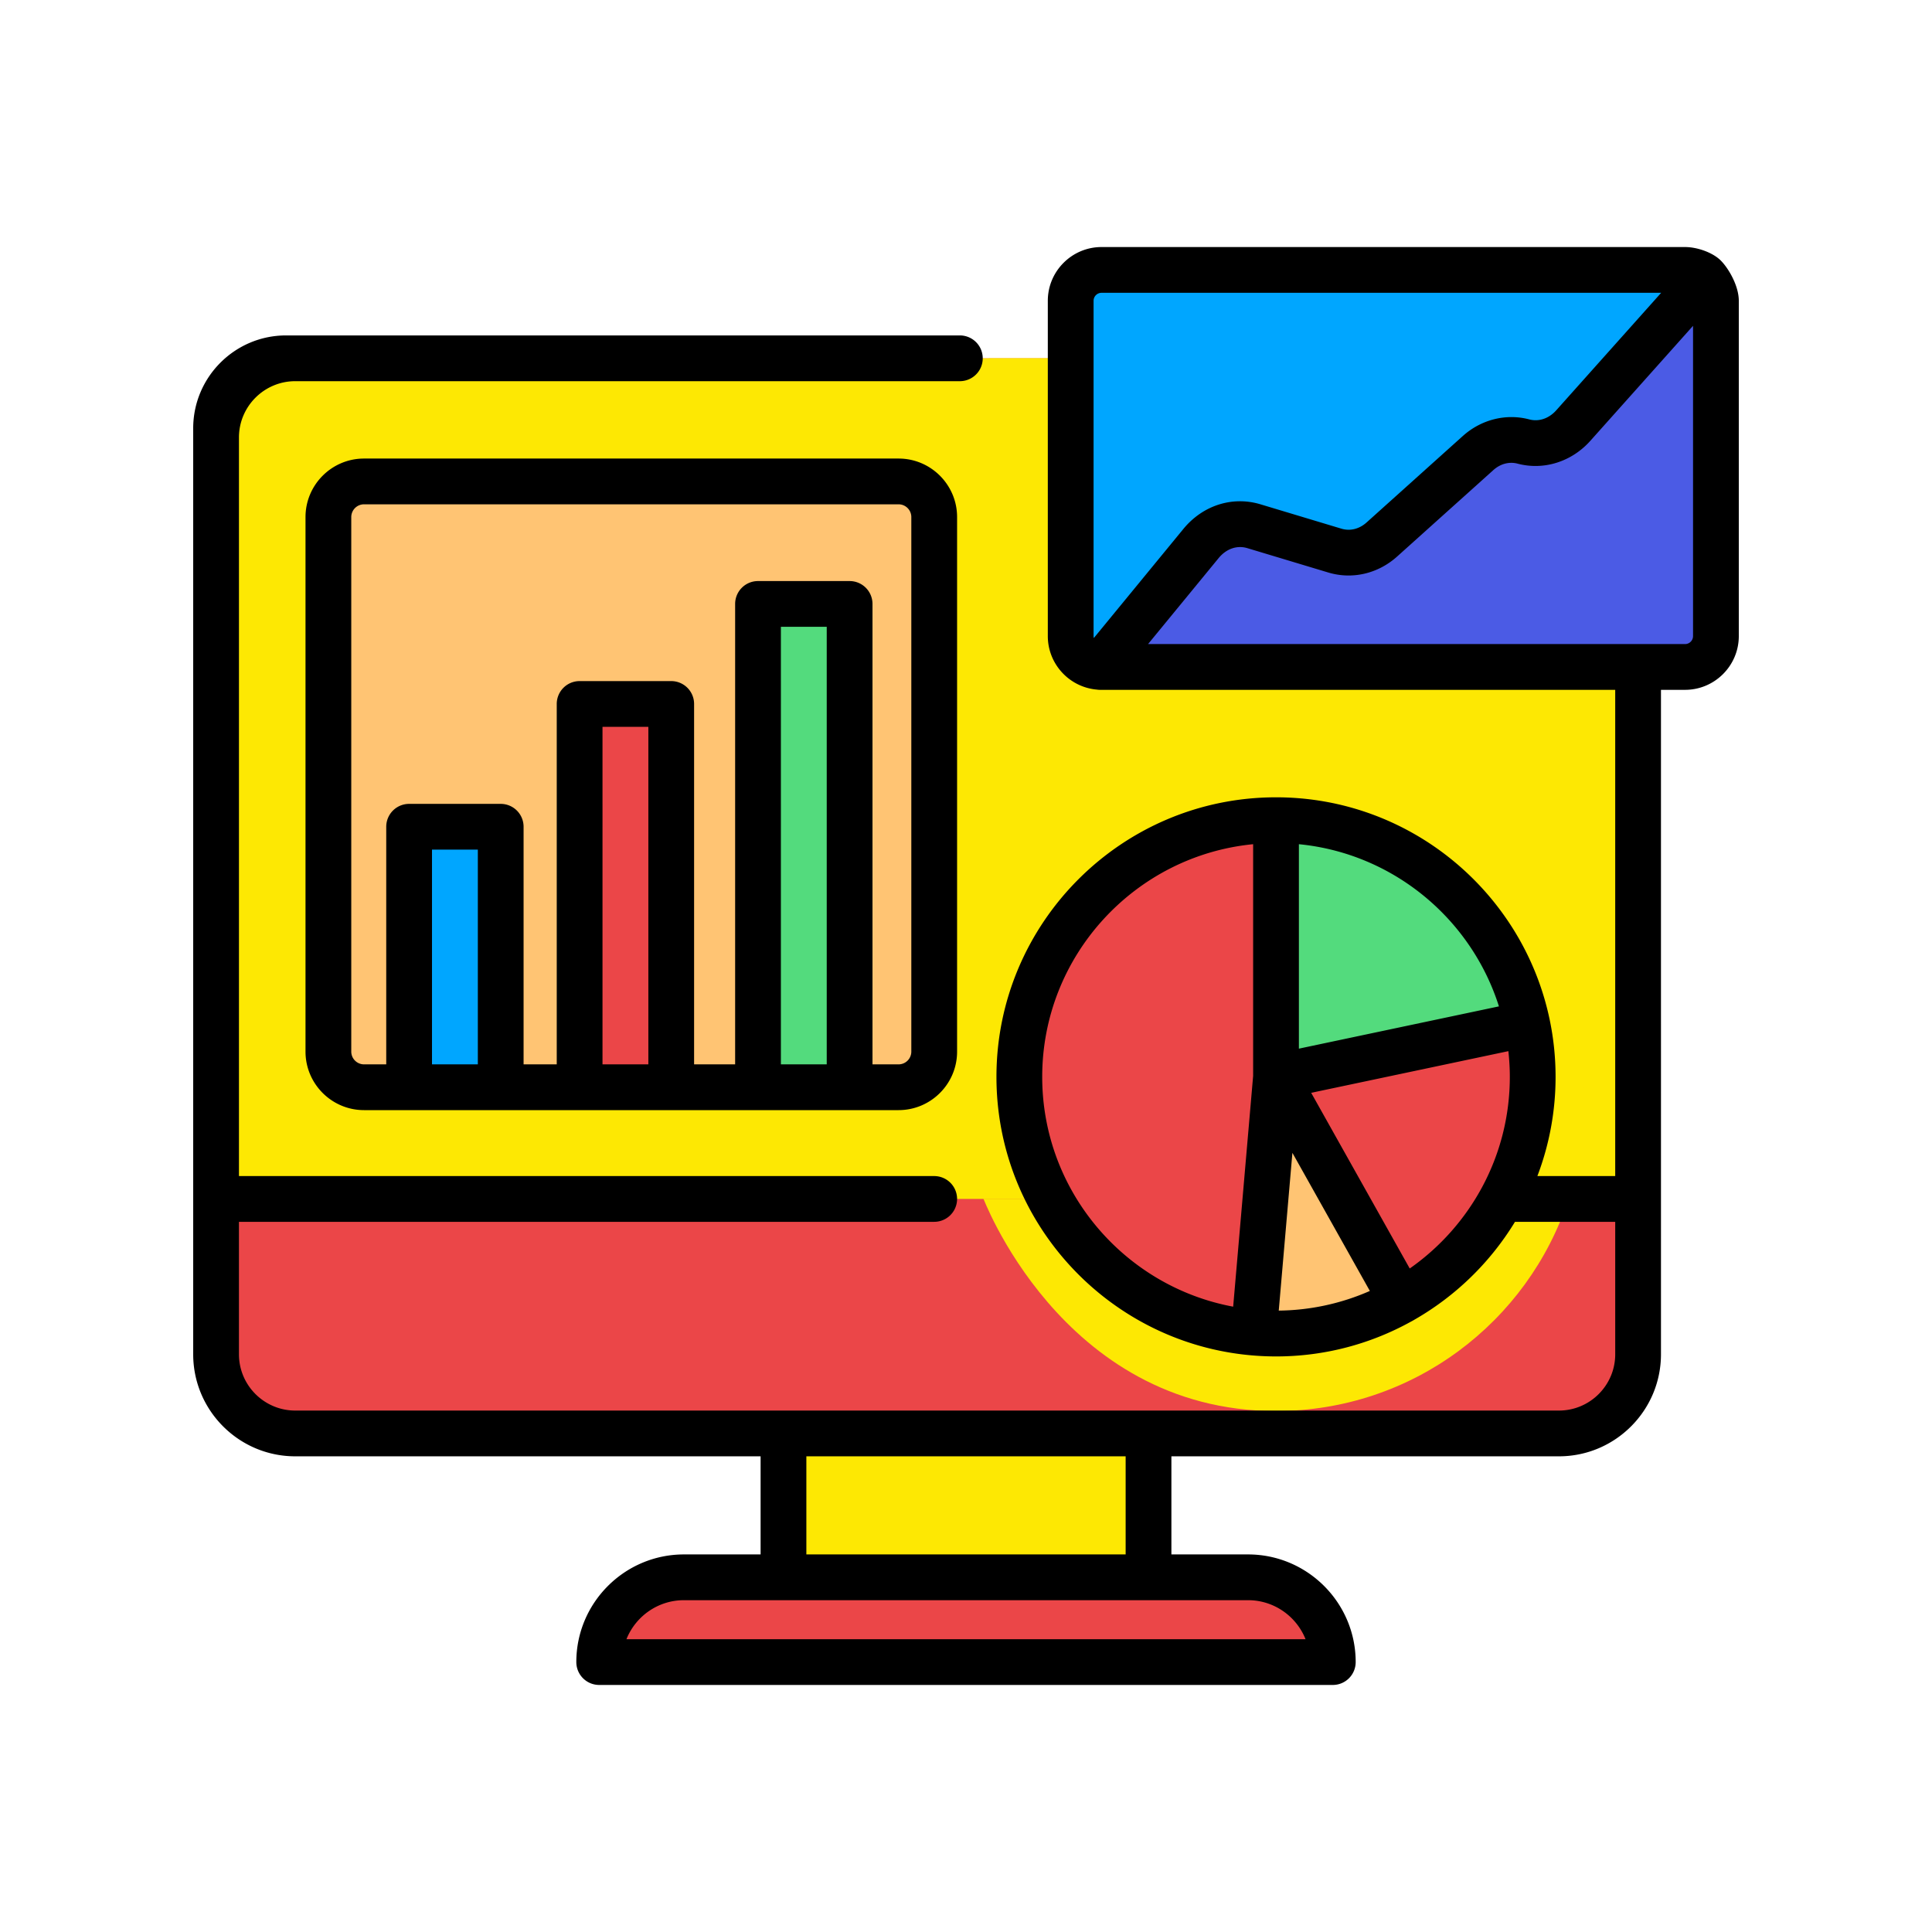 <svg xmlns="http://www.w3.org/2000/svg" version="1.1" xmlns:xlink="http://www.w3.org/1999/xlink" width="512" height="512" x="0" y="0" viewBox="0 0 511.998 511.998" style="enable-background:new 0 0 512 512" xml:space="preserve" class=""><g transform="matrix(0.8,0,0,0.8,51.2,51.2)"><path d="M451.703 410.844H34.515c-14.876 0-26.936-12.06-26.936-26.936V81.628c0-14.876 12.06-26.936 26.936-26.936h417.188c14.876 0 26.936 12.06 26.936 26.936v302.28c0 14.876-12.06 26.936-26.936 26.936z" style="" fill="#eb4648" data-original="#57555c" class="" opacity="1"></path><path d="M195.54 408.539h120.92v52.27H195.54z" style="" fill="#fde803" data-original="#3c3b41" class="" opacity="1"></path><path d="M195.54 408.539h120.92v16.186H195.54z" style="" fill="#fde803" data-original="#2a2a2c" class="" opacity="1"></path><path d="M478.639 333.163H7.579V78.51c0-13.154 10.664-23.818 23.818-23.818h423.424c13.154 0 23.818 10.664 23.818 23.818v254.653z" style="" fill="#fde803" data-original="#cae8f8" class="" opacity="1"></path><path d="M377.507 486.581H134.493c0-15.508 12.572-28.08 28.08-28.08h186.855c15.507.001 28.079 12.572 28.079 28.08z" style="" fill="#eb4648" data-original="#57555c" class="" opacity="1"></path><path d="M358.693 199.583c-56.288 0-101.919 45.631-101.919 101.919a101.82 101.82 0 0 0 5.022 31.662H455.59a101.811 101.811 0 0 0 5.022-31.662c0-56.288-45.63-101.919-101.919-101.919z" style="" fill="#fde803" data-original="#84caff" class="" opacity="1"></path><path d="M433.67 333.163H261.797c-.806-2.468 25.178 70.257 96.897 70.257 45.234 0 83.578-29.471 96.897-70.257H433.67z" style="" fill="#fde803" data-original="#2a2a2c" class="" opacity="1"></path><path d="M233.662 296.163H56.589c-6.52 0-11.805-5.285-11.805-11.805V107.285c0-6.52 5.285-11.805 11.805-11.805h177.073c6.52 0 11.805 5.285 11.805 11.805v177.073c0 6.519-5.286 11.805-11.805 11.805z" style="" fill="#ffc473" data-original="#ffc473" class=""></path><path d="M454.821 54.692H263.57v99.48c0 15.52 12.582 28.101 28.101 28.101h186.968V78.51c0-13.154-10.664-23.818-23.818-23.818z" style="" fill="#fde803" data-original="#84caff" class="" opacity="1"></path><path d="M494.194 156.937H300.907c-5.648 0-10.227-4.579-10.227-10.227V35.643c0-5.648 4.579-10.227 10.227-10.227h193.288c5.648 0 10.227 4.579 10.227 10.227V146.71c-.001 5.648-4.58 10.227-10.228 10.227zM71.53 209.869h30.343v86.29H71.53z" style="" fill="#00a6ff" data-original="#00a6ff" class=""></path><path d="M128.01 169.199h30.343v126.97H128.01z" style="" fill="#eb4648" data-original="#ff73af" class="" opacity="1"></path><path d="M187.1 136.059h30.343v160.1H187.1z" style="" fill="#53db7d" data-original="#53db7d" class=""></path><path d="m500.936 27.967-43.775 49.015c-4.336 4.855-10.563 6.848-16.495 5.28-5.267-1.392-10.806.016-15.046 3.825l-31.866 28.627c-4.389 3.943-10.16 5.305-15.57 3.677l-26.809-8.07c-6.333-1.906-13.076.3-17.541 5.74l-33.528 40.846c.2.012.398.03.601.03h193.288c5.648 0 10.227-4.579 10.227-10.227V35.643a10.193 10.193 0 0 0-3.486-7.676z" style="" fill="#4b5be5" data-original="#4b5be5" class=""></path><circle cx="358.69" cy="292.729" r="85.03" style="" fill="#eb4648" data-original="#ff73af" class="" opacity="1"></circle><path d="M441.892 275.142c-8.102-38.522-42.268-67.446-83.199-67.446v85.029l83.199-17.583z" style="" fill="#53db7d" data-original="#53db7d" class=""></path><path d="m358.693 292.725-7.328 84.694c2.418.207 4.858.335 7.328.335 15.114 0 29.296-3.961 41.595-10.875l-41.595-74.154z" style="" fill="#ffc473" data-original="#ffc473" class=""></path><path d="M56.589 87.9c-10.689 0-19.384 8.696-19.384 19.385v177.073c0 10.689 8.695 19.384 19.384 19.384h177.075c10.689 0 19.384-8.695 19.384-19.384V107.285c0-10.689-8.695-19.385-19.384-19.385H56.589zm22.515 200.684v-71.133h15.185v71.133H79.104zm56.483 0V176.776h15.185v111.808h-15.185zm59.094 0V143.64h15.185v144.944h-15.185zm43.206-181.299v177.073a4.231 4.231 0 0 1-4.226 4.226h-8.638V136.061a7.579 7.579 0 0 0-7.579-7.579h-30.343a7.579 7.579 0 0 0-7.579 7.579v152.523h-13.594V169.197a7.579 7.579 0 0 0-7.579-7.579h-30.343a7.579 7.579 0 0 0-7.579 7.579v119.387h-10.983v-78.712a7.579 7.579 0 0 0-7.579-7.579h-30.34a7.579 7.579 0 0 0-7.579 7.579v78.712h-7.357a4.231 4.231 0 0 1-4.226-4.226V107.285a4.231 4.231 0 0 1 4.226-4.227h177.073a4.23 4.23 0 0 1 4.225 4.227z" fill="#000000" opacity="1" data-original="#000000" class=""></path><path d="M506.01 22.287c-2.586-2.586-7.695-4.45-11.816-4.45H300.906c-9.818 0-17.806 7.988-17.806 17.806V146.71c0 9.281 7.14 16.917 16.214 17.725.32.041.64.081.962.081h170.783v161.069h-25.786a92.139 92.139 0 0 0 6.029-32.859 92.63 92.63 0 0 0-1.967-19.018c-.008-.045-.012-.089-.021-.134-.012-.058-.032-.113-.045-.171-8.912-41.821-46.136-73.286-90.575-73.286-51.064 0-92.609 41.544-92.609 92.609 0 47.603 36.105 86.926 82.367 92.04 3.403.373 6.817.563 10.242.569 16.213 0 31.464-4.193 44.733-11.545.194-.088.929-.501 1.098-.615a93.31 93.31 0 0 0 33.331-32.432h33.204v43.873c0 10.283-8.366 18.648-18.648 18.648H33.806c-10.283 0-18.648-8.366-18.648-18.648v-43.873h230.308a7.579 7.579 0 1 0 0-15.158H15.158V80.919c0-10.283 8.366-18.648 18.648-18.648h220.158a7.579 7.579 0 1 0 0-15.158H30.77C13.803 47.113 0 60.917 0 77.884V384.616c0 18.641 15.166 33.806 33.806 33.806h154.152v32.501h-25.387c-19.662 0-35.659 15.997-35.659 35.659a7.579 7.579 0 0 0 7.579 7.579h243.015a7.579 7.579 0 0 0 7.579-7.579c0-19.662-15.997-35.659-35.659-35.659h-25.387v-32.501h128.37c18.641 0 33.806-15.166 33.806-33.806V164.515h7.977c9.818 0 17.806-7.988 17.806-17.806V35.643c.002-4.969-3.387-10.755-5.988-13.356zm-73.471 247.086-66.266 14.005v-67.727c31.226 3.047 57.071 24.711 66.266 53.722zm-68.416 48.524 25.659 45.744a76.95 76.95 0 0 1-30.181 6.512l4.522-52.256zm-82.88-25.171c0-40.149 30.709-73.253 69.872-77.075v76.753l-6.614 76.447c-35.949-6.689-63.258-38.268-63.258-76.125zm121.746 63.477-32.643-58.194 65.319-13.805c.308 2.8.479 5.64.479 8.521 0 26.243-13.131 49.463-33.155 63.478zm-34.512 122.8H143.523c3.02-7.564 10.42-12.922 19.049-12.922H349.428c8.629 0 16.029 5.358 19.049 12.922zm-59.594-28.08H203.117v-32.501h105.766v32.501zm-10.624-415.28a2.651 2.651 0 0 1 2.648-2.648h185.378L451.51 71.933c-2.423 2.713-5.754 3.835-8.905 3.001-7.701-2.037-15.941.026-22.047 5.514l-31.867 28.627c-2.417 2.171-5.452 2.919-8.32 2.057l-26.811-8.07c-9.329-2.809-19.132.331-25.583 8.189l-29.63 36.097a2.64 2.64 0 0 1-.087-.639V35.643h-.001zm195.935 113.714H316.307l23.384-28.488c2.536-3.088 6.085-4.321 9.498-3.292l26.809 8.07c7.941 2.389 16.469.411 22.82-5.295l31.868-28.627c2.328-2.092 5.258-2.872 8.044-2.136 8.651 2.288 17.879-.611 24.084-7.558l34.027-38.101v102.78a2.65 2.65 0 0 1-2.647 2.647z" fill="#000000" opacity="1" data-original="#000000" class=""></path></g></svg>